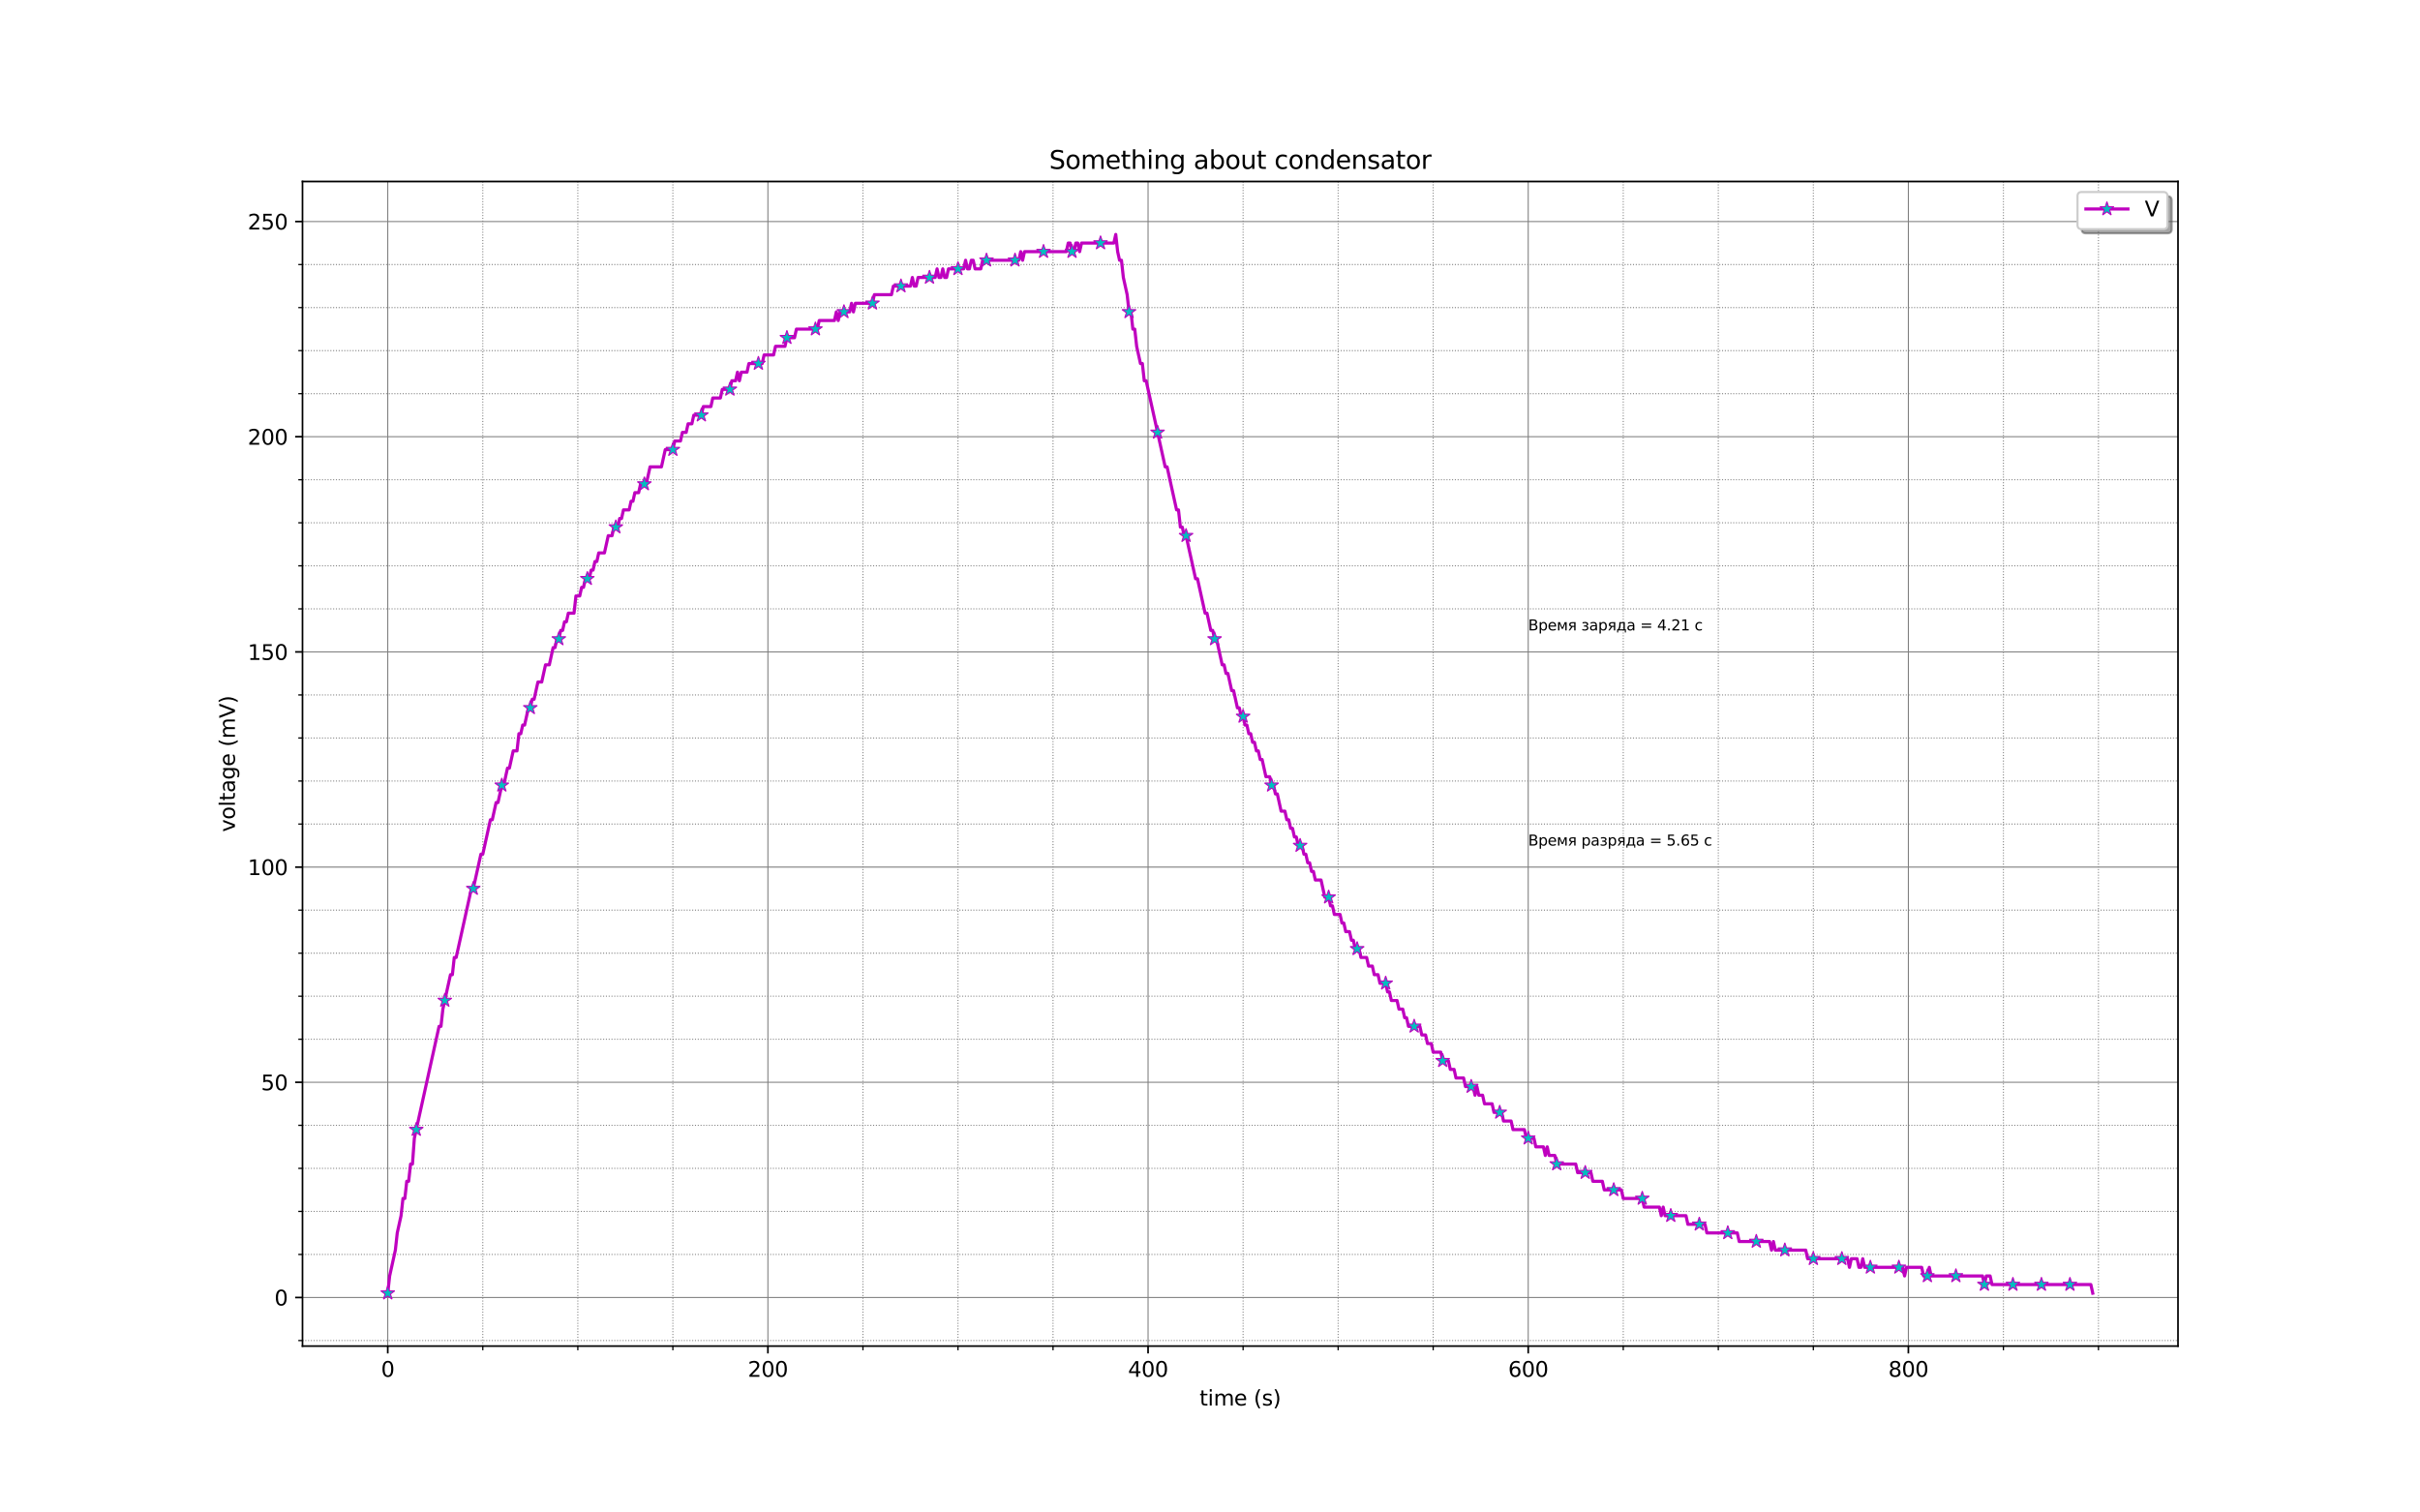 <?xml version="1.0" encoding="utf-8" standalone="no"?>
<!DOCTYPE svg PUBLIC "-//W3C//DTD SVG 1.1//EN"
  "http://www.w3.org/Graphics/SVG/1.1/DTD/svg11.dtd">
<svg height="720pt" version="1.1" viewBox="0 0 1152 720" width="1152pt" xmlns="http://www.w3.org/2000/svg" xmlns:xlink="http://www.w3.org/1999/xlink">
 <defs>
  <style type="text/css">*{stroke-linecap:butt;stroke-linejoin:round;}</style>
 </defs>
 <g id="figure_1">
  <g id="patch_1">
   <path d="M 0 720 
L 1152 720 
L 1152 0 
L 0 0 
z
" style="fill:#ffffff;"/>
  </g>
  <g id="axes_1">
   <g id="patch_2">
    <path d="M 144 640.8 
L 1036.8 640.8 
L 1036.8 86.4 
L 144 86.4 
z
" style="fill:#ffffff;"/>
   </g>
   <g id="matplotlib.axis_1">
    <g id="xtick_1">
     <g id="line2d_1">
      <path clip-path="url(#p93d21d1e03)" d="M 184.582 640.8 
L 184.582 86.4 
" style="fill:none;stroke:#808080;stroke-linecap:square;stroke-width:0.5;"/>
     </g>
     <g id="line2d_2">
      <defs>
       <path d="M 0 0 
L 0 3.5 
" id="me1d8180f5b" style="stroke:#000000;stroke-width:0.8;"/>
      </defs>
      <g>
       <use style="stroke:#000000;stroke-width:0.8;" x="184.582" xlink:href="#me1d8180f5b" y="640.8"/>
      </g>
     </g>
     <g id="text_1">
      <!-- 0 -->
      <g transform="translate(181.401 655.398)scale(0.1 -0.1)">
       <defs>
        <path d="M 2034 4250 
Q 1547 4250 1301 3770 
Q 1056 3291 1056 2328 
Q 1056 1369 1301 889 
Q 1547 409 2034 409 
Q 2525 409 2770 889 
Q 3016 1369 3016 2328 
Q 3016 3291 2770 3770 
Q 2525 4250 2034 4250 
z
M 2034 4750 
Q 2819 4750 3233 4129 
Q 3647 3509 3647 2328 
Q 3647 1150 3233 529 
Q 2819 -91 2034 -91 
Q 1250 -91 836 529 
Q 422 1150 422 2328 
Q 422 3509 836 4129 
Q 1250 4750 2034 4750 
z
" id="DejaVuSans-30" transform="scale(0.016)"/>
       </defs>
       <use xlink:href="#DejaVuSans-30"/>
      </g>
     </g>
    </g>
    <g id="xtick_2">
     <g id="line2d_3">
      <path clip-path="url(#p93d21d1e03)" d="M 365.549 640.8 
L 365.549 86.4 
" style="fill:none;stroke:#808080;stroke-linecap:square;stroke-width:0.5;"/>
     </g>
     <g id="line2d_4">
      <g>
       <use style="stroke:#000000;stroke-width:0.8;" x="365.549" xlink:href="#me1d8180f5b" y="640.8"/>
      </g>
     </g>
     <g id="text_2">
      <!-- 200 -->
      <g transform="translate(356.005 655.398)scale(0.1 -0.1)">
       <defs>
        <path d="M 1228 531 
L 3431 531 
L 3431 0 
L 469 0 
L 469 531 
Q 828 903 1448 1529 
Q 2069 2156 2228 2338 
Q 2531 2678 2651 2914 
Q 2772 3150 2772 3378 
Q 2772 3750 2511 3984 
Q 2250 4219 1831 4219 
Q 1534 4219 1204 4116 
Q 875 4013 500 3803 
L 500 4441 
Q 881 4594 1212 4672 
Q 1544 4750 1819 4750 
Q 2544 4750 2975 4387 
Q 3406 4025 3406 3419 
Q 3406 3131 3298 2873 
Q 3191 2616 2906 2266 
Q 2828 2175 2409 1742 
Q 1991 1309 1228 531 
z
" id="DejaVuSans-32" transform="scale(0.016)"/>
       </defs>
       <use xlink:href="#DejaVuSans-32"/>
       <use x="63.623" xlink:href="#DejaVuSans-30"/>
       <use x="127.246" xlink:href="#DejaVuSans-30"/>
      </g>
     </g>
    </g>
    <g id="xtick_3">
     <g id="line2d_5">
      <path clip-path="url(#p93d21d1e03)" d="M 546.516 640.8 
L 546.516 86.4 
" style="fill:none;stroke:#808080;stroke-linecap:square;stroke-width:0.5;"/>
     </g>
     <g id="line2d_6">
      <g>
       <use style="stroke:#000000;stroke-width:0.8;" x="546.516" xlink:href="#me1d8180f5b" y="640.8"/>
      </g>
     </g>
     <g id="text_3">
      <!-- 400 -->
      <g transform="translate(536.972 655.398)scale(0.1 -0.1)">
       <defs>
        <path d="M 2419 4116 
L 825 1625 
L 2419 1625 
L 2419 4116 
z
M 2253 4666 
L 3047 4666 
L 3047 1625 
L 3713 1625 
L 3713 1100 
L 3047 1100 
L 3047 0 
L 2419 0 
L 2419 1100 
L 313 1100 
L 313 1709 
L 2253 4666 
z
" id="DejaVuSans-34" transform="scale(0.016)"/>
       </defs>
       <use xlink:href="#DejaVuSans-34"/>
       <use x="63.623" xlink:href="#DejaVuSans-30"/>
       <use x="127.246" xlink:href="#DejaVuSans-30"/>
      </g>
     </g>
    </g>
    <g id="xtick_4">
     <g id="line2d_7">
      <path clip-path="url(#p93d21d1e03)" d="M 727.482 640.8 
L 727.482 86.4 
" style="fill:none;stroke:#808080;stroke-linecap:square;stroke-width:0.5;"/>
     </g>
     <g id="line2d_8">
      <g>
       <use style="stroke:#000000;stroke-width:0.8;" x="727.482" xlink:href="#me1d8180f5b" y="640.8"/>
      </g>
     </g>
     <g id="text_4">
      <!-- 600 -->
      <g transform="translate(717.939 655.398)scale(0.1 -0.1)">
       <defs>
        <path d="M 2113 2584 
Q 1688 2584 1439 2293 
Q 1191 2003 1191 1497 
Q 1191 994 1439 701 
Q 1688 409 2113 409 
Q 2538 409 2786 701 
Q 3034 994 3034 1497 
Q 3034 2003 2786 2293 
Q 2538 2584 2113 2584 
z
M 3366 4563 
L 3366 3988 
Q 3128 4100 2886 4159 
Q 2644 4219 2406 4219 
Q 1781 4219 1451 3797 
Q 1122 3375 1075 2522 
Q 1259 2794 1537 2939 
Q 1816 3084 2150 3084 
Q 2853 3084 3261 2657 
Q 3669 2231 3669 1497 
Q 3669 778 3244 343 
Q 2819 -91 2113 -91 
Q 1303 -91 875 529 
Q 447 1150 447 2328 
Q 447 3434 972 4092 
Q 1497 4750 2381 4750 
Q 2619 4750 2861 4703 
Q 3103 4656 3366 4563 
z
" id="DejaVuSans-36" transform="scale(0.016)"/>
       </defs>
       <use xlink:href="#DejaVuSans-36"/>
       <use x="63.623" xlink:href="#DejaVuSans-30"/>
       <use x="127.246" xlink:href="#DejaVuSans-30"/>
      </g>
     </g>
    </g>
    <g id="xtick_5">
     <g id="line2d_9">
      <path clip-path="url(#p93d21d1e03)" d="M 908.449 640.8 
L 908.449 86.4 
" style="fill:none;stroke:#808080;stroke-linecap:square;stroke-width:0.5;"/>
     </g>
     <g id="line2d_10">
      <g>
       <use style="stroke:#000000;stroke-width:0.8;" x="908.449" xlink:href="#me1d8180f5b" y="640.8"/>
      </g>
     </g>
     <g id="text_5">
      <!-- 800 -->
      <g transform="translate(898.906 655.398)scale(0.1 -0.1)">
       <defs>
        <path d="M 2034 2216 
Q 1584 2216 1326 1975 
Q 1069 1734 1069 1313 
Q 1069 891 1326 650 
Q 1584 409 2034 409 
Q 2484 409 2743 651 
Q 3003 894 3003 1313 
Q 3003 1734 2745 1975 
Q 2488 2216 2034 2216 
z
M 1403 2484 
Q 997 2584 770 2862 
Q 544 3141 544 3541 
Q 544 4100 942 4425 
Q 1341 4750 2034 4750 
Q 2731 4750 3128 4425 
Q 3525 4100 3525 3541 
Q 3525 3141 3298 2862 
Q 3072 2584 2669 2484 
Q 3125 2378 3379 2068 
Q 3634 1759 3634 1313 
Q 3634 634 3220 271 
Q 2806 -91 2034 -91 
Q 1263 -91 848 271 
Q 434 634 434 1313 
Q 434 1759 690 2068 
Q 947 2378 1403 2484 
z
M 1172 3481 
Q 1172 3119 1398 2916 
Q 1625 2713 2034 2713 
Q 2441 2713 2670 2916 
Q 2900 3119 2900 3481 
Q 2900 3844 2670 4047 
Q 2441 4250 2034 4250 
Q 1625 4250 1398 4047 
Q 1172 3844 1172 3481 
z
" id="DejaVuSans-38" transform="scale(0.016)"/>
       </defs>
       <use xlink:href="#DejaVuSans-38"/>
       <use x="63.623" xlink:href="#DejaVuSans-30"/>
       <use x="127.246" xlink:href="#DejaVuSans-30"/>
      </g>
     </g>
    </g>
    <g id="xtick_6">
     <g id="line2d_11">
      <path clip-path="url(#p93d21d1e03)" d="M 229.824 640.8 
L 229.824 86.4 
" style="fill:none;stroke:#808080;stroke-dasharray:0.5,0.825;stroke-dashoffset:0;stroke-width:0.5;"/>
     </g>
     <g id="line2d_12">
      <defs>
       <path d="M 0 0 
L 0 2 
" id="mc2ee9fcf19" style="stroke:#000000;stroke-width:0.6;"/>
      </defs>
      <g>
       <use style="stroke:#000000;stroke-width:0.6;" x="229.824" xlink:href="#mc2ee9fcf19" y="640.8"/>
      </g>
     </g>
    </g>
    <g id="xtick_7">
     <g id="line2d_13">
      <path clip-path="url(#p93d21d1e03)" d="M 275.065 640.8 
L 275.065 86.4 
" style="fill:none;stroke:#808080;stroke-dasharray:0.5,0.825;stroke-dashoffset:0;stroke-width:0.5;"/>
     </g>
     <g id="line2d_14">
      <g>
       <use style="stroke:#000000;stroke-width:0.6;" x="275.065" xlink:href="#mc2ee9fcf19" y="640.8"/>
      </g>
     </g>
    </g>
    <g id="xtick_8">
     <g id="line2d_15">
      <path clip-path="url(#p93d21d1e03)" d="M 320.307 640.8 
L 320.307 86.4 
" style="fill:none;stroke:#808080;stroke-dasharray:0.5,0.825;stroke-dashoffset:0;stroke-width:0.5;"/>
     </g>
     <g id="line2d_16">
      <g>
       <use style="stroke:#000000;stroke-width:0.6;" x="320.307" xlink:href="#mc2ee9fcf19" y="640.8"/>
      </g>
     </g>
    </g>
    <g id="xtick_9">
     <g id="line2d_17">
      <path clip-path="url(#p93d21d1e03)" d="M 410.79 640.8 
L 410.79 86.4 
" style="fill:none;stroke:#808080;stroke-dasharray:0.5,0.825;stroke-dashoffset:0;stroke-width:0.5;"/>
     </g>
     <g id="line2d_18">
      <g>
       <use style="stroke:#000000;stroke-width:0.6;" x="410.79" xlink:href="#mc2ee9fcf19" y="640.8"/>
      </g>
     </g>
    </g>
    <g id="xtick_10">
     <g id="line2d_19">
      <path clip-path="url(#p93d21d1e03)" d="M 456.032 640.8 
L 456.032 86.4 
" style="fill:none;stroke:#808080;stroke-dasharray:0.5,0.825;stroke-dashoffset:0;stroke-width:0.5;"/>
     </g>
     <g id="line2d_20">
      <g>
       <use style="stroke:#000000;stroke-width:0.6;" x="456.032" xlink:href="#mc2ee9fcf19" y="640.8"/>
      </g>
     </g>
    </g>
    <g id="xtick_11">
     <g id="line2d_21">
      <path clip-path="url(#p93d21d1e03)" d="M 501.274 640.8 
L 501.274 86.4 
" style="fill:none;stroke:#808080;stroke-dasharray:0.5,0.825;stroke-dashoffset:0;stroke-width:0.5;"/>
     </g>
     <g id="line2d_22">
      <g>
       <use style="stroke:#000000;stroke-width:0.6;" x="501.274" xlink:href="#mc2ee9fcf19" y="640.8"/>
      </g>
     </g>
    </g>
    <g id="xtick_12">
     <g id="line2d_23">
      <path clip-path="url(#p93d21d1e03)" d="M 591.757 640.8 
L 591.757 86.4 
" style="fill:none;stroke:#808080;stroke-dasharray:0.5,0.825;stroke-dashoffset:0;stroke-width:0.5;"/>
     </g>
     <g id="line2d_24">
      <g>
       <use style="stroke:#000000;stroke-width:0.6;" x="591.757" xlink:href="#mc2ee9fcf19" y="640.8"/>
      </g>
     </g>
    </g>
    <g id="xtick_13">
     <g id="line2d_25">
      <path clip-path="url(#p93d21d1e03)" d="M 636.999 640.8 
L 636.999 86.4 
" style="fill:none;stroke:#808080;stroke-dasharray:0.5,0.825;stroke-dashoffset:0;stroke-width:0.5;"/>
     </g>
     <g id="line2d_26">
      <g>
       <use style="stroke:#000000;stroke-width:0.6;" x="636.999" xlink:href="#mc2ee9fcf19" y="640.8"/>
      </g>
     </g>
    </g>
    <g id="xtick_14">
     <g id="line2d_27">
      <path clip-path="url(#p93d21d1e03)" d="M 682.241 640.8 
L 682.241 86.4 
" style="fill:none;stroke:#808080;stroke-dasharray:0.5,0.825;stroke-dashoffset:0;stroke-width:0.5;"/>
     </g>
     <g id="line2d_28">
      <g>
       <use style="stroke:#000000;stroke-width:0.6;" x="682.241" xlink:href="#mc2ee9fcf19" y="640.8"/>
      </g>
     </g>
    </g>
    <g id="xtick_15">
     <g id="line2d_29">
      <path clip-path="url(#p93d21d1e03)" d="M 772.724 640.8 
L 772.724 86.4 
" style="fill:none;stroke:#808080;stroke-dasharray:0.5,0.825;stroke-dashoffset:0;stroke-width:0.5;"/>
     </g>
     <g id="line2d_30">
      <g>
       <use style="stroke:#000000;stroke-width:0.6;" x="772.724" xlink:href="#mc2ee9fcf19" y="640.8"/>
      </g>
     </g>
    </g>
    <g id="xtick_16">
     <g id="line2d_31">
      <path clip-path="url(#p93d21d1e03)" d="M 817.966 640.8 
L 817.966 86.4 
" style="fill:none;stroke:#808080;stroke-dasharray:0.5,0.825;stroke-dashoffset:0;stroke-width:0.5;"/>
     </g>
     <g id="line2d_32">
      <g>
       <use style="stroke:#000000;stroke-width:0.6;" x="817.966" xlink:href="#mc2ee9fcf19" y="640.8"/>
      </g>
     </g>
    </g>
    <g id="xtick_17">
     <g id="line2d_33">
      <path clip-path="url(#p93d21d1e03)" d="M 863.208 640.8 
L 863.208 86.4 
" style="fill:none;stroke:#808080;stroke-dasharray:0.5,0.825;stroke-dashoffset:0;stroke-width:0.5;"/>
     </g>
     <g id="line2d_34">
      <g>
       <use style="stroke:#000000;stroke-width:0.6;" x="863.208" xlink:href="#mc2ee9fcf19" y="640.8"/>
      </g>
     </g>
    </g>
    <g id="xtick_18">
     <g id="line2d_35">
      <path clip-path="url(#p93d21d1e03)" d="M 953.691 640.8 
L 953.691 86.4 
" style="fill:none;stroke:#808080;stroke-dasharray:0.5,0.825;stroke-dashoffset:0;stroke-width:0.5;"/>
     </g>
     <g id="line2d_36">
      <g>
       <use style="stroke:#000000;stroke-width:0.6;" x="953.691" xlink:href="#mc2ee9fcf19" y="640.8"/>
      </g>
     </g>
    </g>
    <g id="xtick_19">
     <g id="line2d_37">
      <path clip-path="url(#p93d21d1e03)" d="M 998.933 640.8 
L 998.933 86.4 
" style="fill:none;stroke:#808080;stroke-dasharray:0.5,0.825;stroke-dashoffset:0;stroke-width:0.5;"/>
     </g>
     <g id="line2d_38">
      <g>
       <use style="stroke:#000000;stroke-width:0.6;" x="998.933" xlink:href="#mc2ee9fcf19" y="640.8"/>
      </g>
     </g>
    </g>
    <g id="text_6">
     <!-- time (s) -->
     <g transform="translate(571.009 669.077)scale(0.1 -0.1)">
      <defs>
       <path d="M 1172 4494 
L 1172 3500 
L 2356 3500 
L 2356 3053 
L 1172 3053 
L 1172 1153 
Q 1172 725 1289 603 
Q 1406 481 1766 481 
L 2356 481 
L 2356 0 
L 1766 0 
Q 1100 0 847 248 
Q 594 497 594 1153 
L 594 3053 
L 172 3053 
L 172 3500 
L 594 3500 
L 594 4494 
L 1172 4494 
z
" id="DejaVuSans-74" transform="scale(0.016)"/>
       <path d="M 603 3500 
L 1178 3500 
L 1178 0 
L 603 0 
L 603 3500 
z
M 603 4863 
L 1178 4863 
L 1178 4134 
L 603 4134 
L 603 4863 
z
" id="DejaVuSans-69" transform="scale(0.016)"/>
       <path d="M 3328 2828 
Q 3544 3216 3844 3400 
Q 4144 3584 4550 3584 
Q 5097 3584 5394 3201 
Q 5691 2819 5691 2113 
L 5691 0 
L 5113 0 
L 5113 2094 
Q 5113 2597 4934 2840 
Q 4756 3084 4391 3084 
Q 3944 3084 3684 2787 
Q 3425 2491 3425 1978 
L 3425 0 
L 2847 0 
L 2847 2094 
Q 2847 2600 2669 2842 
Q 2491 3084 2119 3084 
Q 1678 3084 1418 2786 
Q 1159 2488 1159 1978 
L 1159 0 
L 581 0 
L 581 3500 
L 1159 3500 
L 1159 2956 
Q 1356 3278 1631 3431 
Q 1906 3584 2284 3584 
Q 2666 3584 2933 3390 
Q 3200 3197 3328 2828 
z
" id="DejaVuSans-6d" transform="scale(0.016)"/>
       <path d="M 3597 1894 
L 3597 1613 
L 953 1613 
Q 991 1019 1311 708 
Q 1631 397 2203 397 
Q 2534 397 2845 478 
Q 3156 559 3463 722 
L 3463 178 
Q 3153 47 2828 -22 
Q 2503 -91 2169 -91 
Q 1331 -91 842 396 
Q 353 884 353 1716 
Q 353 2575 817 3079 
Q 1281 3584 2069 3584 
Q 2775 3584 3186 3129 
Q 3597 2675 3597 1894 
z
M 3022 2063 
Q 3016 2534 2758 2815 
Q 2500 3097 2075 3097 
Q 1594 3097 1305 2825 
Q 1016 2553 972 2059 
L 3022 2063 
z
" id="DejaVuSans-65" transform="scale(0.016)"/>
       <path id="DejaVuSans-20" transform="scale(0.016)"/>
       <path d="M 1984 4856 
Q 1566 4138 1362 3434 
Q 1159 2731 1159 2009 
Q 1159 1288 1364 580 
Q 1569 -128 1984 -844 
L 1484 -844 
Q 1016 -109 783 600 
Q 550 1309 550 2009 
Q 550 2706 781 3412 
Q 1013 4119 1484 4856 
L 1984 4856 
z
" id="DejaVuSans-28" transform="scale(0.016)"/>
       <path d="M 2834 3397 
L 2834 2853 
Q 2591 2978 2328 3040 
Q 2066 3103 1784 3103 
Q 1356 3103 1142 2972 
Q 928 2841 928 2578 
Q 928 2378 1081 2264 
Q 1234 2150 1697 2047 
L 1894 2003 
Q 2506 1872 2764 1633 
Q 3022 1394 3022 966 
Q 3022 478 2636 193 
Q 2250 -91 1575 -91 
Q 1294 -91 989 -36 
Q 684 19 347 128 
L 347 722 
Q 666 556 975 473 
Q 1284 391 1588 391 
Q 1994 391 2212 530 
Q 2431 669 2431 922 
Q 2431 1156 2273 1281 
Q 2116 1406 1581 1522 
L 1381 1569 
Q 847 1681 609 1914 
Q 372 2147 372 2553 
Q 372 3047 722 3315 
Q 1072 3584 1716 3584 
Q 2034 3584 2315 3537 
Q 2597 3491 2834 3397 
z
" id="DejaVuSans-73" transform="scale(0.016)"/>
       <path d="M 513 4856 
L 1013 4856 
Q 1481 4119 1714 3412 
Q 1947 2706 1947 2009 
Q 1947 1309 1714 600 
Q 1481 -109 1013 -844 
L 513 -844 
Q 928 -128 1133 580 
Q 1338 1288 1338 2009 
Q 1338 2731 1133 3434 
Q 928 4138 513 4856 
z
" id="DejaVuSans-29" transform="scale(0.016)"/>
      </defs>
      <use xlink:href="#DejaVuSans-74"/>
      <use x="39.209" xlink:href="#DejaVuSans-69"/>
      <use x="66.992" xlink:href="#DejaVuSans-6d"/>
      <use x="164.404" xlink:href="#DejaVuSans-65"/>
      <use x="225.928" xlink:href="#DejaVuSans-20"/>
      <use x="257.715" xlink:href="#DejaVuSans-28"/>
      <use x="296.729" xlink:href="#DejaVuSans-73"/>
      <use x="348.828" xlink:href="#DejaVuSans-29"/>
     </g>
    </g>
   </g>
   <g id="matplotlib.axis_2">
    <g id="ytick_1">
     <g id="line2d_39">
      <path clip-path="url(#p93d21d1e03)" d="M 144 617.649 
L 1036.8 617.649 
" style="fill:none;stroke:#808080;stroke-linecap:square;stroke-width:0.5;"/>
     </g>
     <g id="line2d_40">
      <defs>
       <path d="M 0 0 
L -3.5 0 
" id="m49545bb683" style="stroke:#000000;stroke-width:0.8;"/>
      </defs>
      <g>
       <use style="stroke:#000000;stroke-width:0.8;" x="144" xlink:href="#m49545bb683" y="617.649"/>
      </g>
     </g>
     <g id="text_7">
      <!-- 0 -->
      <g transform="translate(130.637 621.448)scale(0.1 -0.1)">
       <use xlink:href="#DejaVuSans-30"/>
      </g>
     </g>
    </g>
    <g id="ytick_2">
     <g id="line2d_41">
      <path clip-path="url(#p93d21d1e03)" d="M 144 515.21 
L 1036.8 515.21 
" style="fill:none;stroke:#808080;stroke-linecap:square;stroke-width:0.5;"/>
     </g>
     <g id="line2d_42">
      <g>
       <use style="stroke:#000000;stroke-width:0.8;" x="144" xlink:href="#m49545bb683" y="515.21"/>
      </g>
     </g>
     <g id="text_8">
      <!-- 50 -->
      <g transform="translate(124.275 519.009)scale(0.1 -0.1)">
       <defs>
        <path d="M 691 4666 
L 3169 4666 
L 3169 4134 
L 1269 4134 
L 1269 2991 
Q 1406 3038 1543 3061 
Q 1681 3084 1819 3084 
Q 2600 3084 3056 2656 
Q 3513 2228 3513 1497 
Q 3513 744 3044 326 
Q 2575 -91 1722 -91 
Q 1428 -91 1123 -41 
Q 819 9 494 109 
L 494 744 
Q 775 591 1075 516 
Q 1375 441 1709 441 
Q 2250 441 2565 725 
Q 2881 1009 2881 1497 
Q 2881 1984 2565 2268 
Q 2250 2553 1709 2553 
Q 1456 2553 1204 2497 
Q 953 2441 691 2322 
L 691 4666 
z
" id="DejaVuSans-35" transform="scale(0.016)"/>
       </defs>
       <use xlink:href="#DejaVuSans-35"/>
       <use x="63.623" xlink:href="#DejaVuSans-30"/>
      </g>
     </g>
    </g>
    <g id="ytick_3">
     <g id="line2d_43">
      <path clip-path="url(#p93d21d1e03)" d="M 144 412.771 
L 1036.8 412.771 
" style="fill:none;stroke:#808080;stroke-linecap:square;stroke-width:0.5;"/>
     </g>
     <g id="line2d_44">
      <g>
       <use style="stroke:#000000;stroke-width:0.8;" x="144" xlink:href="#m49545bb683" y="412.771"/>
      </g>
     </g>
     <g id="text_9">
      <!-- 100 -->
      <g transform="translate(117.912 416.57)scale(0.1 -0.1)">
       <defs>
        <path d="M 794 531 
L 1825 531 
L 1825 4091 
L 703 3866 
L 703 4441 
L 1819 4666 
L 2450 4666 
L 2450 531 
L 3481 531 
L 3481 0 
L 794 0 
L 794 531 
z
" id="DejaVuSans-31" transform="scale(0.016)"/>
       </defs>
       <use xlink:href="#DejaVuSans-31"/>
       <use x="63.623" xlink:href="#DejaVuSans-30"/>
       <use x="127.246" xlink:href="#DejaVuSans-30"/>
      </g>
     </g>
    </g>
    <g id="ytick_4">
     <g id="line2d_45">
      <path clip-path="url(#p93d21d1e03)" d="M 144 310.332 
L 1036.8 310.332 
" style="fill:none;stroke:#808080;stroke-linecap:square;stroke-width:0.5;"/>
     </g>
     <g id="line2d_46">
      <g>
       <use style="stroke:#000000;stroke-width:0.8;" x="144" xlink:href="#m49545bb683" y="310.332"/>
      </g>
     </g>
     <g id="text_10">
      <!-- 150 -->
      <g transform="translate(117.912 314.131)scale(0.1 -0.1)">
       <use xlink:href="#DejaVuSans-31"/>
       <use x="63.623" xlink:href="#DejaVuSans-35"/>
       <use x="127.246" xlink:href="#DejaVuSans-30"/>
      </g>
     </g>
    </g>
    <g id="ytick_5">
     <g id="line2d_47">
      <path clip-path="url(#p93d21d1e03)" d="M 144 207.893 
L 1036.8 207.893 
" style="fill:none;stroke:#808080;stroke-linecap:square;stroke-width:0.5;"/>
     </g>
     <g id="line2d_48">
      <g>
       <use style="stroke:#000000;stroke-width:0.8;" x="144" xlink:href="#m49545bb683" y="207.893"/>
      </g>
     </g>
     <g id="text_11">
      <!-- 200 -->
      <g transform="translate(117.912 211.692)scale(0.1 -0.1)">
       <use xlink:href="#DejaVuSans-32"/>
       <use x="63.623" xlink:href="#DejaVuSans-30"/>
       <use x="127.246" xlink:href="#DejaVuSans-30"/>
      </g>
     </g>
    </g>
    <g id="ytick_6">
     <g id="line2d_49">
      <path clip-path="url(#p93d21d1e03)" d="M 144 105.454 
L 1036.8 105.454 
" style="fill:none;stroke:#808080;stroke-linecap:square;stroke-width:0.5;"/>
     </g>
     <g id="line2d_50">
      <g>
       <use style="stroke:#000000;stroke-width:0.8;" x="144" xlink:href="#m49545bb683" y="105.454"/>
      </g>
     </g>
     <g id="text_12">
      <!-- 250 -->
      <g transform="translate(117.912 109.253)scale(0.1 -0.1)">
       <use xlink:href="#DejaVuSans-32"/>
       <use x="63.623" xlink:href="#DejaVuSans-35"/>
       <use x="127.246" xlink:href="#DejaVuSans-30"/>
      </g>
     </g>
    </g>
    <g id="ytick_7">
     <g id="line2d_51">
      <path clip-path="url(#p93d21d1e03)" d="M 144 638.137 
L 1036.8 638.137 
" style="fill:none;stroke:#808080;stroke-dasharray:0.5,0.825;stroke-dashoffset:0;stroke-width:0.5;"/>
     </g>
     <g id="line2d_52">
      <defs>
       <path d="M 0 0 
L -2 0 
" id="m8b118379e8" style="stroke:#000000;stroke-width:0.6;"/>
      </defs>
      <g>
       <use style="stroke:#000000;stroke-width:0.6;" x="144" xlink:href="#m8b118379e8" y="638.137"/>
      </g>
     </g>
    </g>
    <g id="ytick_8">
     <g id="line2d_53">
      <path clip-path="url(#p93d21d1e03)" d="M 144 597.161 
L 1036.8 597.161 
" style="fill:none;stroke:#808080;stroke-dasharray:0.5,0.825;stroke-dashoffset:0;stroke-width:0.5;"/>
     </g>
     <g id="line2d_54">
      <g>
       <use style="stroke:#000000;stroke-width:0.6;" x="144" xlink:href="#m8b118379e8" y="597.161"/>
      </g>
     </g>
    </g>
    <g id="ytick_9">
     <g id="line2d_55">
      <path clip-path="url(#p93d21d1e03)" d="M 144 576.673 
L 1036.8 576.673 
" style="fill:none;stroke:#808080;stroke-dasharray:0.5,0.825;stroke-dashoffset:0;stroke-width:0.5;"/>
     </g>
     <g id="line2d_56">
      <g>
       <use style="stroke:#000000;stroke-width:0.6;" x="144" xlink:href="#m8b118379e8" y="576.673"/>
      </g>
     </g>
    </g>
    <g id="ytick_10">
     <g id="line2d_57">
      <path clip-path="url(#p93d21d1e03)" d="M 144 556.185 
L 1036.8 556.185 
" style="fill:none;stroke:#808080;stroke-dasharray:0.5,0.825;stroke-dashoffset:0;stroke-width:0.5;"/>
     </g>
     <g id="line2d_58">
      <g>
       <use style="stroke:#000000;stroke-width:0.6;" x="144" xlink:href="#m8b118379e8" y="556.185"/>
      </g>
     </g>
    </g>
    <g id="ytick_11">
     <g id="line2d_59">
      <path clip-path="url(#p93d21d1e03)" d="M 144 535.698 
L 1036.8 535.698 
" style="fill:none;stroke:#808080;stroke-dasharray:0.5,0.825;stroke-dashoffset:0;stroke-width:0.5;"/>
     </g>
     <g id="line2d_60">
      <g>
       <use style="stroke:#000000;stroke-width:0.6;" x="144" xlink:href="#m8b118379e8" y="535.698"/>
      </g>
     </g>
    </g>
    <g id="ytick_12">
     <g id="line2d_61">
      <path clip-path="url(#p93d21d1e03)" d="M 144 494.722 
L 1036.8 494.722 
" style="fill:none;stroke:#808080;stroke-dasharray:0.5,0.825;stroke-dashoffset:0;stroke-width:0.5;"/>
     </g>
     <g id="line2d_62">
      <g>
       <use style="stroke:#000000;stroke-width:0.6;" x="144" xlink:href="#m8b118379e8" y="494.722"/>
      </g>
     </g>
    </g>
    <g id="ytick_13">
     <g id="line2d_63">
      <path clip-path="url(#p93d21d1e03)" d="M 144 474.234 
L 1036.8 474.234 
" style="fill:none;stroke:#808080;stroke-dasharray:0.5,0.825;stroke-dashoffset:0;stroke-width:0.5;"/>
     </g>
     <g id="line2d_64">
      <g>
       <use style="stroke:#000000;stroke-width:0.6;" x="144" xlink:href="#m8b118379e8" y="474.234"/>
      </g>
     </g>
    </g>
    <g id="ytick_14">
     <g id="line2d_65">
      <path clip-path="url(#p93d21d1e03)" d="M 144 453.746 
L 1036.8 453.746 
" style="fill:none;stroke:#808080;stroke-dasharray:0.5,0.825;stroke-dashoffset:0;stroke-width:0.5;"/>
     </g>
     <g id="line2d_66">
      <g>
       <use style="stroke:#000000;stroke-width:0.6;" x="144" xlink:href="#m8b118379e8" y="453.746"/>
      </g>
     </g>
    </g>
    <g id="ytick_15">
     <g id="line2d_67">
      <path clip-path="url(#p93d21d1e03)" d="M 144 433.259 
L 1036.8 433.259 
" style="fill:none;stroke:#808080;stroke-dasharray:0.5,0.825;stroke-dashoffset:0;stroke-width:0.5;"/>
     </g>
     <g id="line2d_68">
      <g>
       <use style="stroke:#000000;stroke-width:0.6;" x="144" xlink:href="#m8b118379e8" y="433.259"/>
      </g>
     </g>
    </g>
    <g id="ytick_16">
     <g id="line2d_69">
      <path clip-path="url(#p93d21d1e03)" d="M 144 392.283 
L 1036.8 392.283 
" style="fill:none;stroke:#808080;stroke-dasharray:0.5,0.825;stroke-dashoffset:0;stroke-width:0.5;"/>
     </g>
     <g id="line2d_70">
      <g>
       <use style="stroke:#000000;stroke-width:0.6;" x="144" xlink:href="#m8b118379e8" y="392.283"/>
      </g>
     </g>
    </g>
    <g id="ytick_17">
     <g id="line2d_71">
      <path clip-path="url(#p93d21d1e03)" d="M 144 371.795 
L 1036.8 371.795 
" style="fill:none;stroke:#808080;stroke-dasharray:0.5,0.825;stroke-dashoffset:0;stroke-width:0.5;"/>
     </g>
     <g id="line2d_72">
      <g>
       <use style="stroke:#000000;stroke-width:0.6;" x="144" xlink:href="#m8b118379e8" y="371.795"/>
      </g>
     </g>
    </g>
    <g id="ytick_18">
     <g id="line2d_73">
      <path clip-path="url(#p93d21d1e03)" d="M 144 351.307 
L 1036.8 351.307 
" style="fill:none;stroke:#808080;stroke-dasharray:0.5,0.825;stroke-dashoffset:0;stroke-width:0.5;"/>
     </g>
     <g id="line2d_74">
      <g>
       <use style="stroke:#000000;stroke-width:0.6;" x="144" xlink:href="#m8b118379e8" y="351.307"/>
      </g>
     </g>
    </g>
    <g id="ytick_19">
     <g id="line2d_75">
      <path clip-path="url(#p93d21d1e03)" d="M 144 330.82 
L 1036.8 330.82 
" style="fill:none;stroke:#808080;stroke-dasharray:0.5,0.825;stroke-dashoffset:0;stroke-width:0.5;"/>
     </g>
     <g id="line2d_76">
      <g>
       <use style="stroke:#000000;stroke-width:0.6;" x="144" xlink:href="#m8b118379e8" y="330.82"/>
      </g>
     </g>
    </g>
    <g id="ytick_20">
     <g id="line2d_77">
      <path clip-path="url(#p93d21d1e03)" d="M 144 289.844 
L 1036.8 289.844 
" style="fill:none;stroke:#808080;stroke-dasharray:0.5,0.825;stroke-dashoffset:0;stroke-width:0.5;"/>
     </g>
     <g id="line2d_78">
      <g>
       <use style="stroke:#000000;stroke-width:0.6;" x="144" xlink:href="#m8b118379e8" y="289.844"/>
      </g>
     </g>
    </g>
    <g id="ytick_21">
     <g id="line2d_79">
      <path clip-path="url(#p93d21d1e03)" d="M 144 269.356 
L 1036.8 269.356 
" style="fill:none;stroke:#808080;stroke-dasharray:0.5,0.825;stroke-dashoffset:0;stroke-width:0.5;"/>
     </g>
     <g id="line2d_80">
      <g>
       <use style="stroke:#000000;stroke-width:0.6;" x="144" xlink:href="#m8b118379e8" y="269.356"/>
      </g>
     </g>
    </g>
    <g id="ytick_22">
     <g id="line2d_81">
      <path clip-path="url(#p93d21d1e03)" d="M 144 248.868 
L 1036.8 248.868 
" style="fill:none;stroke:#808080;stroke-dasharray:0.5,0.825;stroke-dashoffset:0;stroke-width:0.5;"/>
     </g>
     <g id="line2d_82">
      <g>
       <use style="stroke:#000000;stroke-width:0.6;" x="144" xlink:href="#m8b118379e8" y="248.868"/>
      </g>
     </g>
    </g>
    <g id="ytick_23">
     <g id="line2d_83">
      <path clip-path="url(#p93d21d1e03)" d="M 144 228.38 
L 1036.8 228.38 
" style="fill:none;stroke:#808080;stroke-dasharray:0.5,0.825;stroke-dashoffset:0;stroke-width:0.5;"/>
     </g>
     <g id="line2d_84">
      <g>
       <use style="stroke:#000000;stroke-width:0.6;" x="144" xlink:href="#m8b118379e8" y="228.38"/>
      </g>
     </g>
    </g>
    <g id="ytick_24">
     <g id="line2d_85">
      <path clip-path="url(#p93d21d1e03)" d="M 144 187.405 
L 1036.8 187.405 
" style="fill:none;stroke:#808080;stroke-dasharray:0.5,0.825;stroke-dashoffset:0;stroke-width:0.5;"/>
     </g>
     <g id="line2d_86">
      <g>
       <use style="stroke:#000000;stroke-width:0.6;" x="144" xlink:href="#m8b118379e8" y="187.405"/>
      </g>
     </g>
    </g>
    <g id="ytick_25">
     <g id="line2d_87">
      <path clip-path="url(#p93d21d1e03)" d="M 144 166.917 
L 1036.8 166.917 
" style="fill:none;stroke:#808080;stroke-dasharray:0.5,0.825;stroke-dashoffset:0;stroke-width:0.5;"/>
     </g>
     <g id="line2d_88">
      <g>
       <use style="stroke:#000000;stroke-width:0.6;" x="144" xlink:href="#m8b118379e8" y="166.917"/>
      </g>
     </g>
    </g>
    <g id="ytick_26">
     <g id="line2d_89">
      <path clip-path="url(#p93d21d1e03)" d="M 144 146.429 
L 1036.8 146.429 
" style="fill:none;stroke:#808080;stroke-dasharray:0.5,0.825;stroke-dashoffset:0;stroke-width:0.5;"/>
     </g>
     <g id="line2d_90">
      <g>
       <use style="stroke:#000000;stroke-width:0.6;" x="144" xlink:href="#m8b118379e8" y="146.429"/>
      </g>
     </g>
    </g>
    <g id="ytick_27">
     <g id="line2d_91">
      <path clip-path="url(#p93d21d1e03)" d="M 144 125.941 
L 1036.8 125.941 
" style="fill:none;stroke:#808080;stroke-dasharray:0.5,0.825;stroke-dashoffset:0;stroke-width:0.5;"/>
     </g>
     <g id="line2d_92">
      <g>
       <use style="stroke:#000000;stroke-width:0.6;" x="144" xlink:href="#m8b118379e8" y="125.941"/>
      </g>
     </g>
    </g>
    <g id="text_13">
     <!-- voltage (mV) -->
     <g transform="translate(111.833 396.064)rotate(-90)scale(0.1 -0.1)">
      <defs>
       <path d="M 191 3500 
L 800 3500 
L 1894 563 
L 2988 3500 
L 3597 3500 
L 2284 0 
L 1503 0 
L 191 3500 
z
" id="DejaVuSans-76" transform="scale(0.016)"/>
       <path d="M 1959 3097 
Q 1497 3097 1228 2736 
Q 959 2375 959 1747 
Q 959 1119 1226 758 
Q 1494 397 1959 397 
Q 2419 397 2687 759 
Q 2956 1122 2956 1747 
Q 2956 2369 2687 2733 
Q 2419 3097 1959 3097 
z
M 1959 3584 
Q 2709 3584 3137 3096 
Q 3566 2609 3566 1747 
Q 3566 888 3137 398 
Q 2709 -91 1959 -91 
Q 1206 -91 779 398 
Q 353 888 353 1747 
Q 353 2609 779 3096 
Q 1206 3584 1959 3584 
z
" id="DejaVuSans-6f" transform="scale(0.016)"/>
       <path d="M 603 4863 
L 1178 4863 
L 1178 0 
L 603 0 
L 603 4863 
z
" id="DejaVuSans-6c" transform="scale(0.016)"/>
       <path d="M 2194 1759 
Q 1497 1759 1228 1600 
Q 959 1441 959 1056 
Q 959 750 1161 570 
Q 1363 391 1709 391 
Q 2188 391 2477 730 
Q 2766 1069 2766 1631 
L 2766 1759 
L 2194 1759 
z
M 3341 1997 
L 3341 0 
L 2766 0 
L 2766 531 
Q 2569 213 2275 61 
Q 1981 -91 1556 -91 
Q 1019 -91 701 211 
Q 384 513 384 1019 
Q 384 1609 779 1909 
Q 1175 2209 1959 2209 
L 2766 2209 
L 2766 2266 
Q 2766 2663 2505 2880 
Q 2244 3097 1772 3097 
Q 1472 3097 1187 3025 
Q 903 2953 641 2809 
L 641 3341 
Q 956 3463 1253 3523 
Q 1550 3584 1831 3584 
Q 2591 3584 2966 3190 
Q 3341 2797 3341 1997 
z
" id="DejaVuSans-61" transform="scale(0.016)"/>
       <path d="M 2906 1791 
Q 2906 2416 2648 2759 
Q 2391 3103 1925 3103 
Q 1463 3103 1205 2759 
Q 947 2416 947 1791 
Q 947 1169 1205 825 
Q 1463 481 1925 481 
Q 2391 481 2648 825 
Q 2906 1169 2906 1791 
z
M 3481 434 
Q 3481 -459 3084 -895 
Q 2688 -1331 1869 -1331 
Q 1566 -1331 1297 -1286 
Q 1028 -1241 775 -1147 
L 775 -588 
Q 1028 -725 1275 -790 
Q 1522 -856 1778 -856 
Q 2344 -856 2625 -561 
Q 2906 -266 2906 331 
L 2906 616 
Q 2728 306 2450 153 
Q 2172 0 1784 0 
Q 1141 0 747 490 
Q 353 981 353 1791 
Q 353 2603 747 3093 
Q 1141 3584 1784 3584 
Q 2172 3584 2450 3431 
Q 2728 3278 2906 2969 
L 2906 3500 
L 3481 3500 
L 3481 434 
z
" id="DejaVuSans-67" transform="scale(0.016)"/>
       <path d="M 1831 0 
L 50 4666 
L 709 4666 
L 2188 738 
L 3669 4666 
L 4325 4666 
L 2547 0 
L 1831 0 
z
" id="DejaVuSans-56" transform="scale(0.016)"/>
      </defs>
      <use xlink:href="#DejaVuSans-76"/>
      <use x="59.18" xlink:href="#DejaVuSans-6f"/>
      <use x="120.361" xlink:href="#DejaVuSans-6c"/>
      <use x="148.145" xlink:href="#DejaVuSans-74"/>
      <use x="187.354" xlink:href="#DejaVuSans-61"/>
      <use x="248.633" xlink:href="#DejaVuSans-67"/>
      <use x="312.109" xlink:href="#DejaVuSans-65"/>
      <use x="373.633" xlink:href="#DejaVuSans-20"/>
      <use x="405.42" xlink:href="#DejaVuSans-28"/>
      <use x="444.434" xlink:href="#DejaVuSans-6d"/>
      <use x="541.846" xlink:href="#DejaVuSans-56"/>
      <use x="610.254" xlink:href="#DejaVuSans-29"/>
     </g>
    </g>
   </g>
   <g id="line2d_93">
    <path clip-path="url(#p93d21d1e03)" d="M 184.582 615.6 
L 185.487 607.405 
L 188.201 595.112 
L 189.106 586.917 
L 190.916 578.722 
L 191.82 570.527 
L 192.725 570.527 
L 193.63 562.332 
L 194.535 562.332 
L 195.44 554.137 
L 196.345 554.137 
L 197.249 541.844 
L 209.012 488.576 
L 209.917 488.576 
L 210.822 480.38 
L 214.441 463.99 
L 215.346 463.99 
L 216.251 455.795 
L 217.156 455.795 
L 224.395 423.015 
L 225.299 423.015 
L 228.919 406.624 
L 229.824 406.624 
L 233.443 390.234 
L 234.348 390.234 
L 236.157 382.039 
L 237.062 382.039 
L 238.872 373.844 
L 239.777 373.844 
L 241.586 365.649 
L 242.491 365.649 
L 244.301 357.454 
L 246.111 357.454 
L 247.015 349.259 
L 247.92 349.259 
L 248.825 345.161 
L 249.73 345.161 
L 251.54 336.966 
L 252.444 336.966 
L 253.349 332.868 
L 254.254 332.868 
L 256.064 324.673 
L 257.873 324.673 
L 259.683 316.478 
L 261.493 316.478 
L 263.302 308.283 
L 264.207 308.283 
L 265.112 304.185 
L 266.017 304.185 
L 266.922 300.088 
L 267.827 300.088 
L 268.731 295.99 
L 269.636 295.99 
L 270.541 291.893 
L 273.256 291.893 
L 274.16 283.698 
L 275.97 283.698 
L 276.875 279.6 
L 277.78 279.6 
L 278.685 275.502 
L 280.494 275.502 
L 281.399 271.405 
L 282.304 271.405 
L 283.209 267.307 
L 284.114 267.307 
L 285.018 263.21 
L 287.733 263.21 
L 289.543 255.015 
L 291.352 255.015 
L 292.257 250.917 
L 294.067 250.917 
L 294.972 246.82 
L 295.876 246.82 
L 296.781 242.722 
L 299.496 242.722 
L 300.401 238.624 
L 301.305 238.624 
L 302.21 234.527 
L 304.02 234.527 
L 304.925 230.429 
L 307.639 230.429 
L 309.449 222.234 
L 314.878 222.234 
L 316.688 214.039 
L 320.307 214.039 
L 321.212 209.941 
L 323.926 209.941 
L 324.831 205.844 
L 326.641 205.844 
L 327.546 201.746 
L 329.355 201.746 
L 330.26 197.649 
L 333.879 197.649 
L 334.784 193.551 
L 338.404 193.551 
L 339.308 189.454 
L 342.928 189.454 
L 343.833 185.356 
L 347.452 185.356 
L 348.357 181.259 
L 350.166 181.259 
L 351.071 177.161 
L 351.976 181.259 
L 352.881 177.161 
L 355.596 177.161 
L 356.5 173.063 
L 362.834 173.063 
L 363.739 168.966 
L 368.263 168.966 
L 369.168 164.868 
L 373.692 164.868 
L 374.597 160.771 
L 378.216 160.771 
L 379.121 156.673 
L 389.074 156.673 
L 389.979 152.576 
L 397.218 152.576 
L 398.123 148.478 
L 399.028 152.576 
L 399.932 148.478 
L 404.457 148.478 
L 405.361 144.38 
L 406.266 148.478 
L 407.171 144.38 
L 415.315 144.38 
L 416.219 140.283 
L 424.363 140.283 
L 425.268 136.185 
L 433.411 136.185 
L 434.316 132.088 
L 435.221 136.185 
L 436.126 136.185 
L 437.031 132.088 
L 445.174 132.088 
L 446.079 127.99 
L 446.984 132.088 
L 447.889 132.088 
L 448.793 127.99 
L 449.698 132.088 
L 450.603 132.088 
L 451.508 127.99 
L 458.747 127.99 
L 459.651 123.893 
L 460.556 127.99 
L 461.461 127.99 
L 462.366 123.893 
L 463.271 123.893 
L 464.176 127.99 
L 466.89 127.99 
L 467.795 123.893 
L 484.987 123.893 
L 485.892 119.795 
L 486.796 123.893 
L 487.701 119.795 
L 507.608 119.795 
L 508.512 115.698 
L 509.417 115.698 
L 510.322 119.795 
L 511.227 119.795 
L 512.132 115.698 
L 513.037 115.698 
L 513.942 119.795 
L 514.846 115.698 
L 530.229 115.698 
L 531.133 111.6 
L 532.038 119.795 
L 532.943 123.893 
L 533.848 123.893 
L 534.753 132.088 
L 536.562 140.283 
L 537.467 148.478 
L 538.372 148.478 
L 539.277 156.673 
L 540.182 156.673 
L 541.087 164.868 
L 542.896 173.063 
L 543.801 173.063 
L 544.706 181.259 
L 545.611 181.259 
L 554.659 222.234 
L 555.564 222.234 
L 560.088 242.722 
L 560.993 242.722 
L 561.898 250.917 
L 562.803 250.917 
L 563.707 255.015 
L 564.612 255.015 
L 569.136 275.502 
L 570.041 275.502 
L 573.661 291.893 
L 574.565 291.893 
L 576.375 300.088 
L 577.28 300.088 
L 578.185 304.185 
L 579.09 304.185 
L 581.804 316.478 
L 582.709 316.478 
L 583.614 320.576 
L 584.519 320.576 
L 586.328 328.771 
L 587.233 328.771 
L 589.043 336.966 
L 589.948 336.966 
L 590.852 341.063 
L 591.757 341.063 
L 592.662 345.161 
L 593.567 345.161 
L 594.472 349.259 
L 595.377 349.259 
L 596.281 353.356 
L 597.186 353.356 
L 598.091 357.454 
L 598.996 357.454 
L 599.901 361.551 
L 600.806 361.551 
L 602.615 369.746 
L 604.425 369.746 
L 605.33 373.844 
L 606.235 373.844 
L 607.139 377.941 
L 608.044 377.941 
L 609.854 386.137 
L 611.664 386.137 
L 612.568 390.234 
L 613.473 390.234 
L 614.378 394.332 
L 615.283 394.332 
L 616.188 398.429 
L 617.093 398.429 
L 617.997 402.527 
L 619.807 402.527 
L 620.712 406.624 
L 621.617 406.624 
L 622.522 410.722 
L 623.426 410.722 
L 624.331 414.82 
L 625.236 414.82 
L 626.141 418.917 
L 628.855 418.917 
L 630.665 427.112 
L 632.475 427.112 
L 633.38 431.21 
L 634.284 431.21 
L 635.189 435.307 
L 637.904 435.307 
L 638.809 439.405 
L 639.713 439.405 
L 640.618 443.502 
L 642.428 443.502 
L 643.333 447.6 
L 644.238 447.6 
L 645.142 451.698 
L 646.952 451.698 
L 647.857 455.795 
L 650.571 455.795 
L 651.476 459.893 
L 653.286 459.893 
L 654.191 463.99 
L 656 463.99 
L 656.905 468.088 
L 659.62 468.088 
L 660.525 472.185 
L 661.429 472.185 
L 662.334 476.283 
L 665.049 476.283 
L 665.954 480.38 
L 667.763 480.38 
L 668.668 484.478 
L 669.573 484.478 
L 670.478 488.576 
L 675.907 488.576 
L 676.812 492.673 
L 678.621 492.673 
L 679.526 496.771 
L 681.336 496.771 
L 682.241 500.868 
L 685.86 500.868 
L 686.765 504.966 
L 689.479 504.966 
L 690.384 509.063 
L 692.194 509.063 
L 693.099 513.161 
L 696.718 513.161 
L 697.623 517.259 
L 701.242 517.259 
L 702.147 521.356 
L 703.052 517.259 
L 703.957 521.356 
L 705.766 521.356 
L 706.671 525.454 
L 710.291 525.454 
L 711.195 529.551 
L 714.815 529.551 
L 715.72 533.649 
L 719.339 533.649 
L 720.244 537.746 
L 725.673 537.746 
L 726.578 541.844 
L 730.197 541.844 
L 731.102 545.941 
L 734.721 545.941 
L 735.626 550.039 
L 736.531 545.941 
L 737.436 550.039 
L 740.15 550.039 
L 741.055 554.137 
L 750.103 554.137 
L 751.008 558.234 
L 757.342 558.234 
L 758.247 562.332 
L 762.771 562.332 
L 763.676 566.429 
L 771.819 566.429 
L 772.724 570.527 
L 781.772 570.527 
L 782.677 574.624 
L 789.916 574.624 
L 790.821 578.722 
L 791.726 574.624 
L 792.63 578.722 
L 802.584 578.722 
L 803.488 582.82 
L 811.632 582.82 
L 812.537 586.917 
L 827.014 586.917 
L 827.919 591.015 
L 842.396 591.015 
L 843.301 595.112 
L 844.206 591.015 
L 845.111 595.112 
L 859.588 595.112 
L 860.493 599.21 
L 879.495 599.21 
L 880.399 603.307 
L 881.304 599.21 
L 884.019 599.21 
L 884.924 603.307 
L 885.828 603.307 
L 886.733 599.21 
L 887.638 603.307 
L 905.735 603.307 
L 906.64 607.405 
L 907.544 603.307 
L 914.783 603.307 
L 915.688 607.405 
L 917.498 607.405 
L 918.402 603.307 
L 919.307 607.405 
L 943.738 607.405 
L 944.643 611.502 
L 945.547 607.405 
L 947.357 607.405 
L 948.262 611.502 
L 995.313 611.502 
L 996.218 615.6 
L 996.218 615.6 
" style="fill:none;stroke:#bf00bf;stroke-linecap:square;stroke-width:1.5;"/>
    <defs>
     <path d="M 0 -3.5 
L -0.786 -1.082 
L -3.329 -1.082 
L -1.271 0.413 
L -2.057 2.832 
L -0 1.337 
L 2.057 2.832 
L 1.271 0.413 
L 3.329 -1.082 
L 0.786 -1.082 
z
" id="mcf53824b87" style="stroke:#bf00bf;stroke-linejoin:bevel;stroke-width:0.5;"/>
    </defs>
    <g clip-path="url(#p93d21d1e03)">
     <use style="fill:#00bfbf;stroke:#bf00bf;stroke-linejoin:bevel;stroke-width:0.5;" x="184.582" xlink:href="#mcf53824b87" y="615.6"/>
     <use style="fill:#00bfbf;stroke:#bf00bf;stroke-linejoin:bevel;stroke-width:0.5;" x="198.154" xlink:href="#mcf53824b87" y="537.746"/>
     <use style="fill:#00bfbf;stroke:#bf00bf;stroke-linejoin:bevel;stroke-width:0.5;" x="211.727" xlink:href="#mcf53824b87" y="476.283"/>
     <use style="fill:#00bfbf;stroke:#bf00bf;stroke-linejoin:bevel;stroke-width:0.5;" x="225.299" xlink:href="#mcf53824b87" y="423.015"/>
     <use style="fill:#00bfbf;stroke:#bf00bf;stroke-linejoin:bevel;stroke-width:0.5;" x="238.872" xlink:href="#mcf53824b87" y="373.844"/>
     <use style="fill:#00bfbf;stroke:#bf00bf;stroke-linejoin:bevel;stroke-width:0.5;" x="252.444" xlink:href="#mcf53824b87" y="336.966"/>
     <use style="fill:#00bfbf;stroke:#bf00bf;stroke-linejoin:bevel;stroke-width:0.5;" x="266.017" xlink:href="#mcf53824b87" y="304.185"/>
     <use style="fill:#00bfbf;stroke:#bf00bf;stroke-linejoin:bevel;stroke-width:0.5;" x="279.589" xlink:href="#mcf53824b87" y="275.502"/>
     <use style="fill:#00bfbf;stroke:#bf00bf;stroke-linejoin:bevel;stroke-width:0.5;" x="293.162" xlink:href="#mcf53824b87" y="250.917"/>
     <use style="fill:#00bfbf;stroke:#bf00bf;stroke-linejoin:bevel;stroke-width:0.5;" x="306.734" xlink:href="#mcf53824b87" y="230.429"/>
     <use style="fill:#00bfbf;stroke:#bf00bf;stroke-linejoin:bevel;stroke-width:0.5;" x="320.307" xlink:href="#mcf53824b87" y="214.039"/>
     <use style="fill:#00bfbf;stroke:#bf00bf;stroke-linejoin:bevel;stroke-width:0.5;" x="333.879" xlink:href="#mcf53824b87" y="197.649"/>
     <use style="fill:#00bfbf;stroke:#bf00bf;stroke-linejoin:bevel;stroke-width:0.5;" x="347.452" xlink:href="#mcf53824b87" y="185.356"/>
     <use style="fill:#00bfbf;stroke:#bf00bf;stroke-linejoin:bevel;stroke-width:0.5;" x="361.025" xlink:href="#mcf53824b87" y="173.063"/>
     <use style="fill:#00bfbf;stroke:#bf00bf;stroke-linejoin:bevel;stroke-width:0.5;" x="374.597" xlink:href="#mcf53824b87" y="160.771"/>
     <use style="fill:#00bfbf;stroke:#bf00bf;stroke-linejoin:bevel;stroke-width:0.5;" x="388.17" xlink:href="#mcf53824b87" y="156.673"/>
     <use style="fill:#00bfbf;stroke:#bf00bf;stroke-linejoin:bevel;stroke-width:0.5;" x="401.742" xlink:href="#mcf53824b87" y="148.478"/>
     <use style="fill:#00bfbf;stroke:#bf00bf;stroke-linejoin:bevel;stroke-width:0.5;" x="415.315" xlink:href="#mcf53824b87" y="144.38"/>
     <use style="fill:#00bfbf;stroke:#bf00bf;stroke-linejoin:bevel;stroke-width:0.5;" x="428.887" xlink:href="#mcf53824b87" y="136.185"/>
     <use style="fill:#00bfbf;stroke:#bf00bf;stroke-linejoin:bevel;stroke-width:0.5;" x="442.46" xlink:href="#mcf53824b87" y="132.088"/>
     <use style="fill:#00bfbf;stroke:#bf00bf;stroke-linejoin:bevel;stroke-width:0.5;" x="456.032" xlink:href="#mcf53824b87" y="127.99"/>
     <use style="fill:#00bfbf;stroke:#bf00bf;stroke-linejoin:bevel;stroke-width:0.5;" x="469.605" xlink:href="#mcf53824b87" y="123.893"/>
     <use style="fill:#00bfbf;stroke:#bf00bf;stroke-linejoin:bevel;stroke-width:0.5;" x="483.177" xlink:href="#mcf53824b87" y="123.893"/>
     <use style="fill:#00bfbf;stroke:#bf00bf;stroke-linejoin:bevel;stroke-width:0.5;" x="496.75" xlink:href="#mcf53824b87" y="119.795"/>
     <use style="fill:#00bfbf;stroke:#bf00bf;stroke-linejoin:bevel;stroke-width:0.5;" x="510.322" xlink:href="#mcf53824b87" y="119.795"/>
     <use style="fill:#00bfbf;stroke:#bf00bf;stroke-linejoin:bevel;stroke-width:0.5;" x="523.895" xlink:href="#mcf53824b87" y="115.698"/>
     <use style="fill:#00bfbf;stroke:#bf00bf;stroke-linejoin:bevel;stroke-width:0.5;" x="537.467" xlink:href="#mcf53824b87" y="148.478"/>
     <use style="fill:#00bfbf;stroke:#bf00bf;stroke-linejoin:bevel;stroke-width:0.5;" x="551.04" xlink:href="#mcf53824b87" y="205.844"/>
     <use style="fill:#00bfbf;stroke:#bf00bf;stroke-linejoin:bevel;stroke-width:0.5;" x="564.612" xlink:href="#mcf53824b87" y="255.015"/>
     <use style="fill:#00bfbf;stroke:#bf00bf;stroke-linejoin:bevel;stroke-width:0.5;" x="578.185" xlink:href="#mcf53824b87" y="304.185"/>
     <use style="fill:#00bfbf;stroke:#bf00bf;stroke-linejoin:bevel;stroke-width:0.5;" x="591.757" xlink:href="#mcf53824b87" y="341.063"/>
     <use style="fill:#00bfbf;stroke:#bf00bf;stroke-linejoin:bevel;stroke-width:0.5;" x="605.33" xlink:href="#mcf53824b87" y="373.844"/>
     <use style="fill:#00bfbf;stroke:#bf00bf;stroke-linejoin:bevel;stroke-width:0.5;" x="618.902" xlink:href="#mcf53824b87" y="402.527"/>
     <use style="fill:#00bfbf;stroke:#bf00bf;stroke-linejoin:bevel;stroke-width:0.5;" x="632.475" xlink:href="#mcf53824b87" y="427.112"/>
     <use style="fill:#00bfbf;stroke:#bf00bf;stroke-linejoin:bevel;stroke-width:0.5;" x="646.047" xlink:href="#mcf53824b87" y="451.698"/>
     <use style="fill:#00bfbf;stroke:#bf00bf;stroke-linejoin:bevel;stroke-width:0.5;" x="659.62" xlink:href="#mcf53824b87" y="468.088"/>
     <use style="fill:#00bfbf;stroke:#bf00bf;stroke-linejoin:bevel;stroke-width:0.5;" x="673.192" xlink:href="#mcf53824b87" y="488.576"/>
     <use style="fill:#00bfbf;stroke:#bf00bf;stroke-linejoin:bevel;stroke-width:0.5;" x="686.765" xlink:href="#mcf53824b87" y="504.966"/>
     <use style="fill:#00bfbf;stroke:#bf00bf;stroke-linejoin:bevel;stroke-width:0.5;" x="700.337" xlink:href="#mcf53824b87" y="517.259"/>
     <use style="fill:#00bfbf;stroke:#bf00bf;stroke-linejoin:bevel;stroke-width:0.5;" x="713.91" xlink:href="#mcf53824b87" y="529.551"/>
     <use style="fill:#00bfbf;stroke:#bf00bf;stroke-linejoin:bevel;stroke-width:0.5;" x="727.482" xlink:href="#mcf53824b87" y="541.844"/>
     <use style="fill:#00bfbf;stroke:#bf00bf;stroke-linejoin:bevel;stroke-width:0.5;" x="741.055" xlink:href="#mcf53824b87" y="554.137"/>
     <use style="fill:#00bfbf;stroke:#bf00bf;stroke-linejoin:bevel;stroke-width:0.5;" x="754.627" xlink:href="#mcf53824b87" y="558.234"/>
     <use style="fill:#00bfbf;stroke:#bf00bf;stroke-linejoin:bevel;stroke-width:0.5;" x="768.2" xlink:href="#mcf53824b87" y="566.429"/>
     <use style="fill:#00bfbf;stroke:#bf00bf;stroke-linejoin:bevel;stroke-width:0.5;" x="781.772" xlink:href="#mcf53824b87" y="570.527"/>
     <use style="fill:#00bfbf;stroke:#bf00bf;stroke-linejoin:bevel;stroke-width:0.5;" x="795.345" xlink:href="#mcf53824b87" y="578.722"/>
     <use style="fill:#00bfbf;stroke:#bf00bf;stroke-linejoin:bevel;stroke-width:0.5;" x="808.917" xlink:href="#mcf53824b87" y="582.82"/>
     <use style="fill:#00bfbf;stroke:#bf00bf;stroke-linejoin:bevel;stroke-width:0.5;" x="822.49" xlink:href="#mcf53824b87" y="586.917"/>
     <use style="fill:#00bfbf;stroke:#bf00bf;stroke-linejoin:bevel;stroke-width:0.5;" x="836.063" xlink:href="#mcf53824b87" y="591.015"/>
     <use style="fill:#00bfbf;stroke:#bf00bf;stroke-linejoin:bevel;stroke-width:0.5;" x="849.635" xlink:href="#mcf53824b87" y="595.112"/>
     <use style="fill:#00bfbf;stroke:#bf00bf;stroke-linejoin:bevel;stroke-width:0.5;" x="863.208" xlink:href="#mcf53824b87" y="599.21"/>
     <use style="fill:#00bfbf;stroke:#bf00bf;stroke-linejoin:bevel;stroke-width:0.5;" x="876.78" xlink:href="#mcf53824b87" y="599.21"/>
     <use style="fill:#00bfbf;stroke:#bf00bf;stroke-linejoin:bevel;stroke-width:0.5;" x="890.353" xlink:href="#mcf53824b87" y="603.307"/>
     <use style="fill:#00bfbf;stroke:#bf00bf;stroke-linejoin:bevel;stroke-width:0.5;" x="903.925" xlink:href="#mcf53824b87" y="603.307"/>
     <use style="fill:#00bfbf;stroke:#bf00bf;stroke-linejoin:bevel;stroke-width:0.5;" x="917.498" xlink:href="#mcf53824b87" y="607.405"/>
     <use style="fill:#00bfbf;stroke:#bf00bf;stroke-linejoin:bevel;stroke-width:0.5;" x="931.07" xlink:href="#mcf53824b87" y="607.405"/>
     <use style="fill:#00bfbf;stroke:#bf00bf;stroke-linejoin:bevel;stroke-width:0.5;" x="944.643" xlink:href="#mcf53824b87" y="611.502"/>
     <use style="fill:#00bfbf;stroke:#bf00bf;stroke-linejoin:bevel;stroke-width:0.5;" x="958.215" xlink:href="#mcf53824b87" y="611.502"/>
     <use style="fill:#00bfbf;stroke:#bf00bf;stroke-linejoin:bevel;stroke-width:0.5;" x="971.788" xlink:href="#mcf53824b87" y="611.502"/>
     <use style="fill:#00bfbf;stroke:#bf00bf;stroke-linejoin:bevel;stroke-width:0.5;" x="985.36" xlink:href="#mcf53824b87" y="611.502"/>
    </g>
   </g>
   <g id="patch_3">
    <path d="M 144 640.8 
L 144 86.4 
" style="fill:none;stroke:#000000;stroke-linecap:square;stroke-linejoin:miter;stroke-width:0.8;"/>
   </g>
   <g id="patch_4">
    <path d="M 1036.8 640.8 
L 1036.8 86.4 
" style="fill:none;stroke:#000000;stroke-linecap:square;stroke-linejoin:miter;stroke-width:0.8;"/>
   </g>
   <g id="patch_5">
    <path d="M 144 640.8 
L 1036.8 640.8 
" style="fill:none;stroke:#000000;stroke-linecap:square;stroke-linejoin:miter;stroke-width:0.8;"/>
   </g>
   <g id="patch_6">
    <path d="M 144 86.4 
L 1036.8 86.4 
" style="fill:none;stroke:#000000;stroke-linecap:square;stroke-linejoin:miter;stroke-width:0.8;"/>
   </g>
   <g id="text_14">
    <!-- Время заряда = 4.21 с -->
    <g transform="translate(727.482 300.088)scale(0.07 -0.07)">
     <defs>
      <path d="M 1259 2228 
L 1259 519 
L 2272 519 
Q 2781 519 3026 730 
Q 3272 941 3272 1375 
Q 3272 1813 3026 2020 
Q 2781 2228 2272 2228 
L 1259 2228 
z
M 1259 4147 
L 1259 2741 
L 2194 2741 
Q 2656 2741 2882 2914 
Q 3109 3088 3109 3444 
Q 3109 3797 2882 3972 
Q 2656 4147 2194 4147 
L 1259 4147 
z
M 628 4666 
L 2241 4666 
Q 2963 4666 3353 4366 
Q 3744 4066 3744 3513 
Q 3744 3084 3544 2831 
Q 3344 2578 2956 2516 
Q 3422 2416 3680 2098 
Q 3938 1781 3938 1306 
Q 3938 681 3513 340 
Q 3088 0 2303 0 
L 628 0 
L 628 4666 
z
" id="DejaVuSans-412" transform="scale(0.016)"/>
      <path d="M 1159 525 
L 1159 -1331 
L 581 -1331 
L 581 3500 
L 1159 3500 
L 1159 2969 
Q 1341 3281 1617 3432 
Q 1894 3584 2278 3584 
Q 2916 3584 3314 3078 
Q 3713 2572 3713 1747 
Q 3713 922 3314 415 
Q 2916 -91 2278 -91 
Q 1894 -91 1617 61 
Q 1341 213 1159 525 
z
M 3116 1747 
Q 3116 2381 2855 2742 
Q 2594 3103 2138 3103 
Q 1681 3103 1420 2742 
Q 1159 2381 1159 1747 
Q 1159 1113 1420 752 
Q 1681 391 2138 391 
Q 2594 391 2855 752 
Q 3116 1113 3116 1747 
z
" id="DejaVuSans-440" transform="scale(0.016)"/>
      <path d="M 3597 1894 
L 3597 1613 
L 953 1613 
Q 991 1019 1311 708 
Q 1631 397 2203 397 
Q 2534 397 2845 478 
Q 3156 559 3463 722 
L 3463 178 
Q 3153 47 2828 -22 
Q 2503 -91 2169 -91 
Q 1331 -91 842 396 
Q 353 884 353 1716 
Q 353 2575 817 3079 
Q 1281 3584 2069 3584 
Q 2775 3584 3186 3129 
Q 3597 2675 3597 1894 
z
M 3022 2063 
Q 3016 2534 2758 2815 
Q 2500 3097 2075 3097 
Q 1594 3097 1305 2825 
Q 1016 2553 972 2059 
L 3022 2063 
z
" id="DejaVuSans-435" transform="scale(0.016)"/>
      <path d="M 581 3500 
L 1422 3500 
L 2416 1156 
L 3413 3500 
L 4247 3500 
L 4247 0 
L 3669 0 
L 3669 2950 
L 2703 672 
L 2128 672 
L 1159 2950 
L 1159 0 
L 581 0 
L 581 3500 
z
" id="DejaVuSans-43c" transform="scale(0.016)"/>
      <path d="M 1181 2491 
Q 1181 2231 1381 2084 
Q 1581 1938 1953 1938 
L 2728 1938 
L 2728 3041 
L 1953 3041 
Q 1581 3041 1381 2897 
Q 1181 2753 1181 2491 
z
M 363 0 
L 1431 1534 
Q 1069 1616 828 1830 
Q 588 2044 588 2491 
Q 588 2997 923 3248 
Q 1259 3500 1938 3500 
L 3306 3500 
L 3306 0 
L 2728 0 
L 2728 1478 
L 2013 1478 
L 981 0 
L 363 0 
z
" id="DejaVuSans-44f" transform="scale(0.016)"/>
      <path d="M 2206 1888 
Q 2594 1813 2809 1584 
Q 3025 1356 3025 1019 
Q 3025 478 2622 193 
Q 2219 -91 1475 -91 
Q 1225 -91 961 -47 
Q 697 -3 416 84 
L 416 619 
Q 638 503 903 445 
Q 1169 388 1459 388 
Q 1931 388 2195 563 
Q 2459 738 2459 1019 
Q 2459 1294 2225 1461 
Q 1991 1628 1563 1628 
L 1100 1628 
L 1100 2103 
L 1584 2103 
Q 1947 2103 2158 2242 
Q 2369 2381 2369 2600 
Q 2369 2800 2151 2944 
Q 1934 3088 1563 3088 
Q 1341 3088 1089 3047 
Q 838 3006 534 2916 
L 534 3438 
Q 841 3513 1106 3550 
Q 1372 3588 1609 3588 
Q 2222 3588 2576 3342 
Q 2931 3097 2931 2656 
Q 2931 2366 2743 2164 
Q 2556 1963 2206 1888 
z
" id="DejaVuSans-437" transform="scale(0.016)"/>
      <path d="M 2194 1759 
Q 1497 1759 1228 1600 
Q 959 1441 959 1056 
Q 959 750 1161 570 
Q 1363 391 1709 391 
Q 2188 391 2477 730 
Q 2766 1069 2766 1631 
L 2766 1759 
L 2194 1759 
z
M 3341 1997 
L 3341 0 
L 2766 0 
L 2766 531 
Q 2569 213 2275 61 
Q 1981 -91 1556 -91 
Q 1019 -91 701 211 
Q 384 513 384 1019 
Q 384 1609 779 1909 
Q 1175 2209 1959 2209 
L 2766 2209 
L 2766 2266 
Q 2766 2663 2505 2880 
Q 2244 3097 1772 3097 
Q 1472 3097 1187 3025 
Q 903 2953 641 2809 
L 641 3341 
Q 956 3463 1253 3523 
Q 1550 3584 1831 3584 
Q 2591 3584 2966 3190 
Q 3341 2797 3341 1997 
z
" id="DejaVuSans-430" transform="scale(0.016)"/>
      <path d="M 1384 459 
L 3053 459 
L 3053 3041 
L 1844 3041 
L 1844 2603 
Q 1844 1316 1475 628 
L 1384 459 
z
M 550 459 
Q 834 584 959 850 
Q 1266 1509 1266 2838 
L 1266 3500 
L 3631 3500 
L 3631 459 
L 4091 459 
L 4091 -884 
L 3631 -884 
L 3631 0 
L 794 0 
L 794 -884 
L 334 -884 
L 334 459 
L 550 459 
z
" id="DejaVuSans-434" transform="scale(0.016)"/>
      <path d="M 678 2906 
L 4684 2906 
L 4684 2381 
L 678 2381 
L 678 2906 
z
M 678 1631 
L 4684 1631 
L 4684 1100 
L 678 1100 
L 678 1631 
z
" id="DejaVuSans-3d" transform="scale(0.016)"/>
      <path d="M 684 794 
L 1344 794 
L 1344 0 
L 684 0 
L 684 794 
z
" id="DejaVuSans-2e" transform="scale(0.016)"/>
      <path d="M 3122 3366 
L 3122 2828 
Q 2878 2963 2633 3030 
Q 2388 3097 2138 3097 
Q 1578 3097 1268 2742 
Q 959 2388 959 1747 
Q 959 1106 1268 751 
Q 1578 397 2138 397 
Q 2388 397 2633 464 
Q 2878 531 3122 666 
L 3122 134 
Q 2881 22 2623 -34 
Q 2366 -91 2075 -91 
Q 1284 -91 818 406 
Q 353 903 353 1747 
Q 353 2603 823 3093 
Q 1294 3584 2113 3584 
Q 2378 3584 2631 3529 
Q 2884 3475 3122 3366 
z
" id="DejaVuSans-441" transform="scale(0.016)"/>
     </defs>
     <use xlink:href="#DejaVuSans-412"/>
     <use x="68.604" xlink:href="#DejaVuSans-440"/>
     <use x="132.08" xlink:href="#DejaVuSans-435"/>
     <use x="193.604" xlink:href="#DejaVuSans-43c"/>
     <use x="269.043" xlink:href="#DejaVuSans-44f"/>
     <use x="329.199" xlink:href="#DejaVuSans-20"/>
     <use x="360.986" xlink:href="#DejaVuSans-437"/>
     <use x="414.16" xlink:href="#DejaVuSans-430"/>
     <use x="475.439" xlink:href="#DejaVuSans-440"/>
     <use x="538.916" xlink:href="#DejaVuSans-44f"/>
     <use x="599.072" xlink:href="#DejaVuSans-434"/>
     <use x="668.213" xlink:href="#DejaVuSans-430"/>
     <use x="729.492" xlink:href="#DejaVuSans-20"/>
     <use x="761.279" xlink:href="#DejaVuSans-3d"/>
     <use x="845.068" xlink:href="#DejaVuSans-20"/>
     <use x="876.855" xlink:href="#DejaVuSans-34"/>
     <use x="940.479" xlink:href="#DejaVuSans-2e"/>
     <use x="972.266" xlink:href="#DejaVuSans-32"/>
     <use x="1035.889" xlink:href="#DejaVuSans-31"/>
     <use x="1099.512" xlink:href="#DejaVuSans-20"/>
     <use x="1131.299" xlink:href="#DejaVuSans-441"/>
    </g>
   </g>
   <g id="text_15">
    <!-- Время разряда = 5.65 с -->
    <g transform="translate(727.482 402.527)scale(0.07 -0.07)">
     <use xlink:href="#DejaVuSans-412"/>
     <use x="68.604" xlink:href="#DejaVuSans-440"/>
     <use x="132.08" xlink:href="#DejaVuSans-435"/>
     <use x="193.604" xlink:href="#DejaVuSans-43c"/>
     <use x="269.043" xlink:href="#DejaVuSans-44f"/>
     <use x="329.199" xlink:href="#DejaVuSans-20"/>
     <use x="360.986" xlink:href="#DejaVuSans-440"/>
     <use x="424.463" xlink:href="#DejaVuSans-430"/>
     <use x="485.742" xlink:href="#DejaVuSans-437"/>
     <use x="538.916" xlink:href="#DejaVuSans-440"/>
     <use x="602.393" xlink:href="#DejaVuSans-44f"/>
     <use x="662.549" xlink:href="#DejaVuSans-434"/>
     <use x="731.689" xlink:href="#DejaVuSans-430"/>
     <use x="792.969" xlink:href="#DejaVuSans-20"/>
     <use x="824.756" xlink:href="#DejaVuSans-3d"/>
     <use x="908.545" xlink:href="#DejaVuSans-20"/>
     <use x="940.332" xlink:href="#DejaVuSans-35"/>
     <use x="1003.955" xlink:href="#DejaVuSans-2e"/>
     <use x="1035.742" xlink:href="#DejaVuSans-36"/>
     <use x="1099.365" xlink:href="#DejaVuSans-35"/>
     <use x="1162.988" xlink:href="#DejaVuSans-20"/>
     <use x="1194.775" xlink:href="#DejaVuSans-441"/>
    </g>
   </g>
   <g id="text_16">
    <!-- Something about condensator -->
    <g transform="translate(499.456 80.4)scale(0.12 -0.12)">
     <defs>
      <path d="M 3425 4513 
L 3425 3897 
Q 3066 4069 2747 4153 
Q 2428 4238 2131 4238 
Q 1616 4238 1336 4038 
Q 1056 3838 1056 3469 
Q 1056 3159 1242 3001 
Q 1428 2844 1947 2747 
L 2328 2669 
Q 3034 2534 3370 2195 
Q 3706 1856 3706 1288 
Q 3706 609 3251 259 
Q 2797 -91 1919 -91 
Q 1588 -91 1214 -16 
Q 841 59 441 206 
L 441 856 
Q 825 641 1194 531 
Q 1563 422 1919 422 
Q 2459 422 2753 634 
Q 3047 847 3047 1241 
Q 3047 1584 2836 1778 
Q 2625 1972 2144 2069 
L 1759 2144 
Q 1053 2284 737 2584 
Q 422 2884 422 3419 
Q 422 4038 858 4394 
Q 1294 4750 2059 4750 
Q 2388 4750 2728 4690 
Q 3069 4631 3425 4513 
z
" id="DejaVuSans-53" transform="scale(0.016)"/>
      <path d="M 3513 2113 
L 3513 0 
L 2938 0 
L 2938 2094 
Q 2938 2591 2744 2837 
Q 2550 3084 2163 3084 
Q 1697 3084 1428 2787 
Q 1159 2491 1159 1978 
L 1159 0 
L 581 0 
L 581 4863 
L 1159 4863 
L 1159 2956 
Q 1366 3272 1645 3428 
Q 1925 3584 2291 3584 
Q 2894 3584 3203 3211 
Q 3513 2838 3513 2113 
z
" id="DejaVuSans-68" transform="scale(0.016)"/>
      <path d="M 3513 2113 
L 3513 0 
L 2938 0 
L 2938 2094 
Q 2938 2591 2744 2837 
Q 2550 3084 2163 3084 
Q 1697 3084 1428 2787 
Q 1159 2491 1159 1978 
L 1159 0 
L 581 0 
L 581 3500 
L 1159 3500 
L 1159 2956 
Q 1366 3272 1645 3428 
Q 1925 3584 2291 3584 
Q 2894 3584 3203 3211 
Q 3513 2838 3513 2113 
z
" id="DejaVuSans-6e" transform="scale(0.016)"/>
      <path d="M 3116 1747 
Q 3116 2381 2855 2742 
Q 2594 3103 2138 3103 
Q 1681 3103 1420 2742 
Q 1159 2381 1159 1747 
Q 1159 1113 1420 752 
Q 1681 391 2138 391 
Q 2594 391 2855 752 
Q 3116 1113 3116 1747 
z
M 1159 2969 
Q 1341 3281 1617 3432 
Q 1894 3584 2278 3584 
Q 2916 3584 3314 3078 
Q 3713 2572 3713 1747 
Q 3713 922 3314 415 
Q 2916 -91 2278 -91 
Q 1894 -91 1617 61 
Q 1341 213 1159 525 
L 1159 0 
L 581 0 
L 581 4863 
L 1159 4863 
L 1159 2969 
z
" id="DejaVuSans-62" transform="scale(0.016)"/>
      <path d="M 544 1381 
L 544 3500 
L 1119 3500 
L 1119 1403 
Q 1119 906 1312 657 
Q 1506 409 1894 409 
Q 2359 409 2629 706 
Q 2900 1003 2900 1516 
L 2900 3500 
L 3475 3500 
L 3475 0 
L 2900 0 
L 2900 538 
Q 2691 219 2414 64 
Q 2138 -91 1772 -91 
Q 1169 -91 856 284 
Q 544 659 544 1381 
z
M 1991 3584 
L 1991 3584 
z
" id="DejaVuSans-75" transform="scale(0.016)"/>
      <path d="M 3122 3366 
L 3122 2828 
Q 2878 2963 2633 3030 
Q 2388 3097 2138 3097 
Q 1578 3097 1268 2742 
Q 959 2388 959 1747 
Q 959 1106 1268 751 
Q 1578 397 2138 397 
Q 2388 397 2633 464 
Q 2878 531 3122 666 
L 3122 134 
Q 2881 22 2623 -34 
Q 2366 -91 2075 -91 
Q 1284 -91 818 406 
Q 353 903 353 1747 
Q 353 2603 823 3093 
Q 1294 3584 2113 3584 
Q 2378 3584 2631 3529 
Q 2884 3475 3122 3366 
z
" id="DejaVuSans-63" transform="scale(0.016)"/>
      <path d="M 2906 2969 
L 2906 4863 
L 3481 4863 
L 3481 0 
L 2906 0 
L 2906 525 
Q 2725 213 2448 61 
Q 2172 -91 1784 -91 
Q 1150 -91 751 415 
Q 353 922 353 1747 
Q 353 2572 751 3078 
Q 1150 3584 1784 3584 
Q 2172 3584 2448 3432 
Q 2725 3281 2906 2969 
z
M 947 1747 
Q 947 1113 1208 752 
Q 1469 391 1925 391 
Q 2381 391 2643 752 
Q 2906 1113 2906 1747 
Q 2906 2381 2643 2742 
Q 2381 3103 1925 3103 
Q 1469 3103 1208 2742 
Q 947 2381 947 1747 
z
" id="DejaVuSans-64" transform="scale(0.016)"/>
      <path d="M 2631 2963 
Q 2534 3019 2420 3045 
Q 2306 3072 2169 3072 
Q 1681 3072 1420 2755 
Q 1159 2438 1159 1844 
L 1159 0 
L 581 0 
L 581 3500 
L 1159 3500 
L 1159 2956 
Q 1341 3275 1631 3429 
Q 1922 3584 2338 3584 
Q 2397 3584 2469 3576 
Q 2541 3569 2628 3553 
L 2631 2963 
z
" id="DejaVuSans-72" transform="scale(0.016)"/>
     </defs>
     <use xlink:href="#DejaVuSans-53"/>
     <use x="63.477" xlink:href="#DejaVuSans-6f"/>
     <use x="124.658" xlink:href="#DejaVuSans-6d"/>
     <use x="222.07" xlink:href="#DejaVuSans-65"/>
     <use x="283.594" xlink:href="#DejaVuSans-74"/>
     <use x="322.803" xlink:href="#DejaVuSans-68"/>
     <use x="386.182" xlink:href="#DejaVuSans-69"/>
     <use x="413.965" xlink:href="#DejaVuSans-6e"/>
     <use x="477.344" xlink:href="#DejaVuSans-67"/>
     <use x="540.82" xlink:href="#DejaVuSans-20"/>
     <use x="572.607" xlink:href="#DejaVuSans-61"/>
     <use x="633.887" xlink:href="#DejaVuSans-62"/>
     <use x="697.363" xlink:href="#DejaVuSans-6f"/>
     <use x="758.545" xlink:href="#DejaVuSans-75"/>
     <use x="821.924" xlink:href="#DejaVuSans-74"/>
     <use x="861.133" xlink:href="#DejaVuSans-20"/>
     <use x="892.92" xlink:href="#DejaVuSans-63"/>
     <use x="947.9" xlink:href="#DejaVuSans-6f"/>
     <use x="1009.082" xlink:href="#DejaVuSans-6e"/>
     <use x="1072.461" xlink:href="#DejaVuSans-64"/>
     <use x="1135.938" xlink:href="#DejaVuSans-65"/>
     <use x="1197.461" xlink:href="#DejaVuSans-6e"/>
     <use x="1260.84" xlink:href="#DejaVuSans-73"/>
     <use x="1312.939" xlink:href="#DejaVuSans-61"/>
     <use x="1374.219" xlink:href="#DejaVuSans-74"/>
     <use x="1413.428" xlink:href="#DejaVuSans-6f"/>
     <use x="1474.609" xlink:href="#DejaVuSans-72"/>
    </g>
   </g>
   <g id="legend_1">
    <g id="patch_7">
     <path d="M 992.959 111.078 
L 1031.8 111.078 
Q 1033.8 111.078 1033.8 109.078 
L 1033.8 95.4 
Q 1033.8 93.4 1031.8 93.4 
L 992.959 93.4 
Q 990.959 93.4 990.959 95.4 
L 990.959 109.078 
Q 990.959 111.078 992.959 111.078 
z
" style="fill:#4c4c4c;opacity:0.5;stroke:#4c4c4c;stroke-linejoin:miter;"/>
    </g>
    <g id="patch_8">
     <path d="M 990.959 109.078 
L 1029.8 109.078 
Q 1031.8 109.078 1031.8 107.078 
L 1031.8 93.4 
Q 1031.8 91.4 1029.8 91.4 
L 990.959 91.4 
Q 988.959 91.4 988.959 93.4 
L 988.959 107.078 
Q 988.959 109.078 990.959 109.078 
z
" style="fill:#ffffff;stroke:#cccccc;stroke-linejoin:miter;"/>
    </g>
    <g id="line2d_94">
     <path d="M 992.959 99.498 
L 1012.959 99.498 
" style="fill:none;stroke:#bf00bf;stroke-linecap:square;stroke-width:1.5;"/>
    </g>
    <g id="line2d_95">
     <g>
      <use style="fill:#00bfbf;stroke:#bf00bf;stroke-linejoin:bevel;stroke-width:0.5;" x="1002.959" xlink:href="#mcf53824b87" y="99.498"/>
     </g>
    </g>
    <g id="text_17">
     <!-- V -->
     <g transform="translate(1020.959 102.998)scale(0.1 -0.1)">
      <use xlink:href="#DejaVuSans-56"/>
     </g>
    </g>
   </g>
  </g>
 </g>
 <defs>
  <clipPath id="p93d21d1e03">
   <rect height="554.4" width="892.8" x="144" y="86.4"/>
  </clipPath>
 </defs>
</svg>
